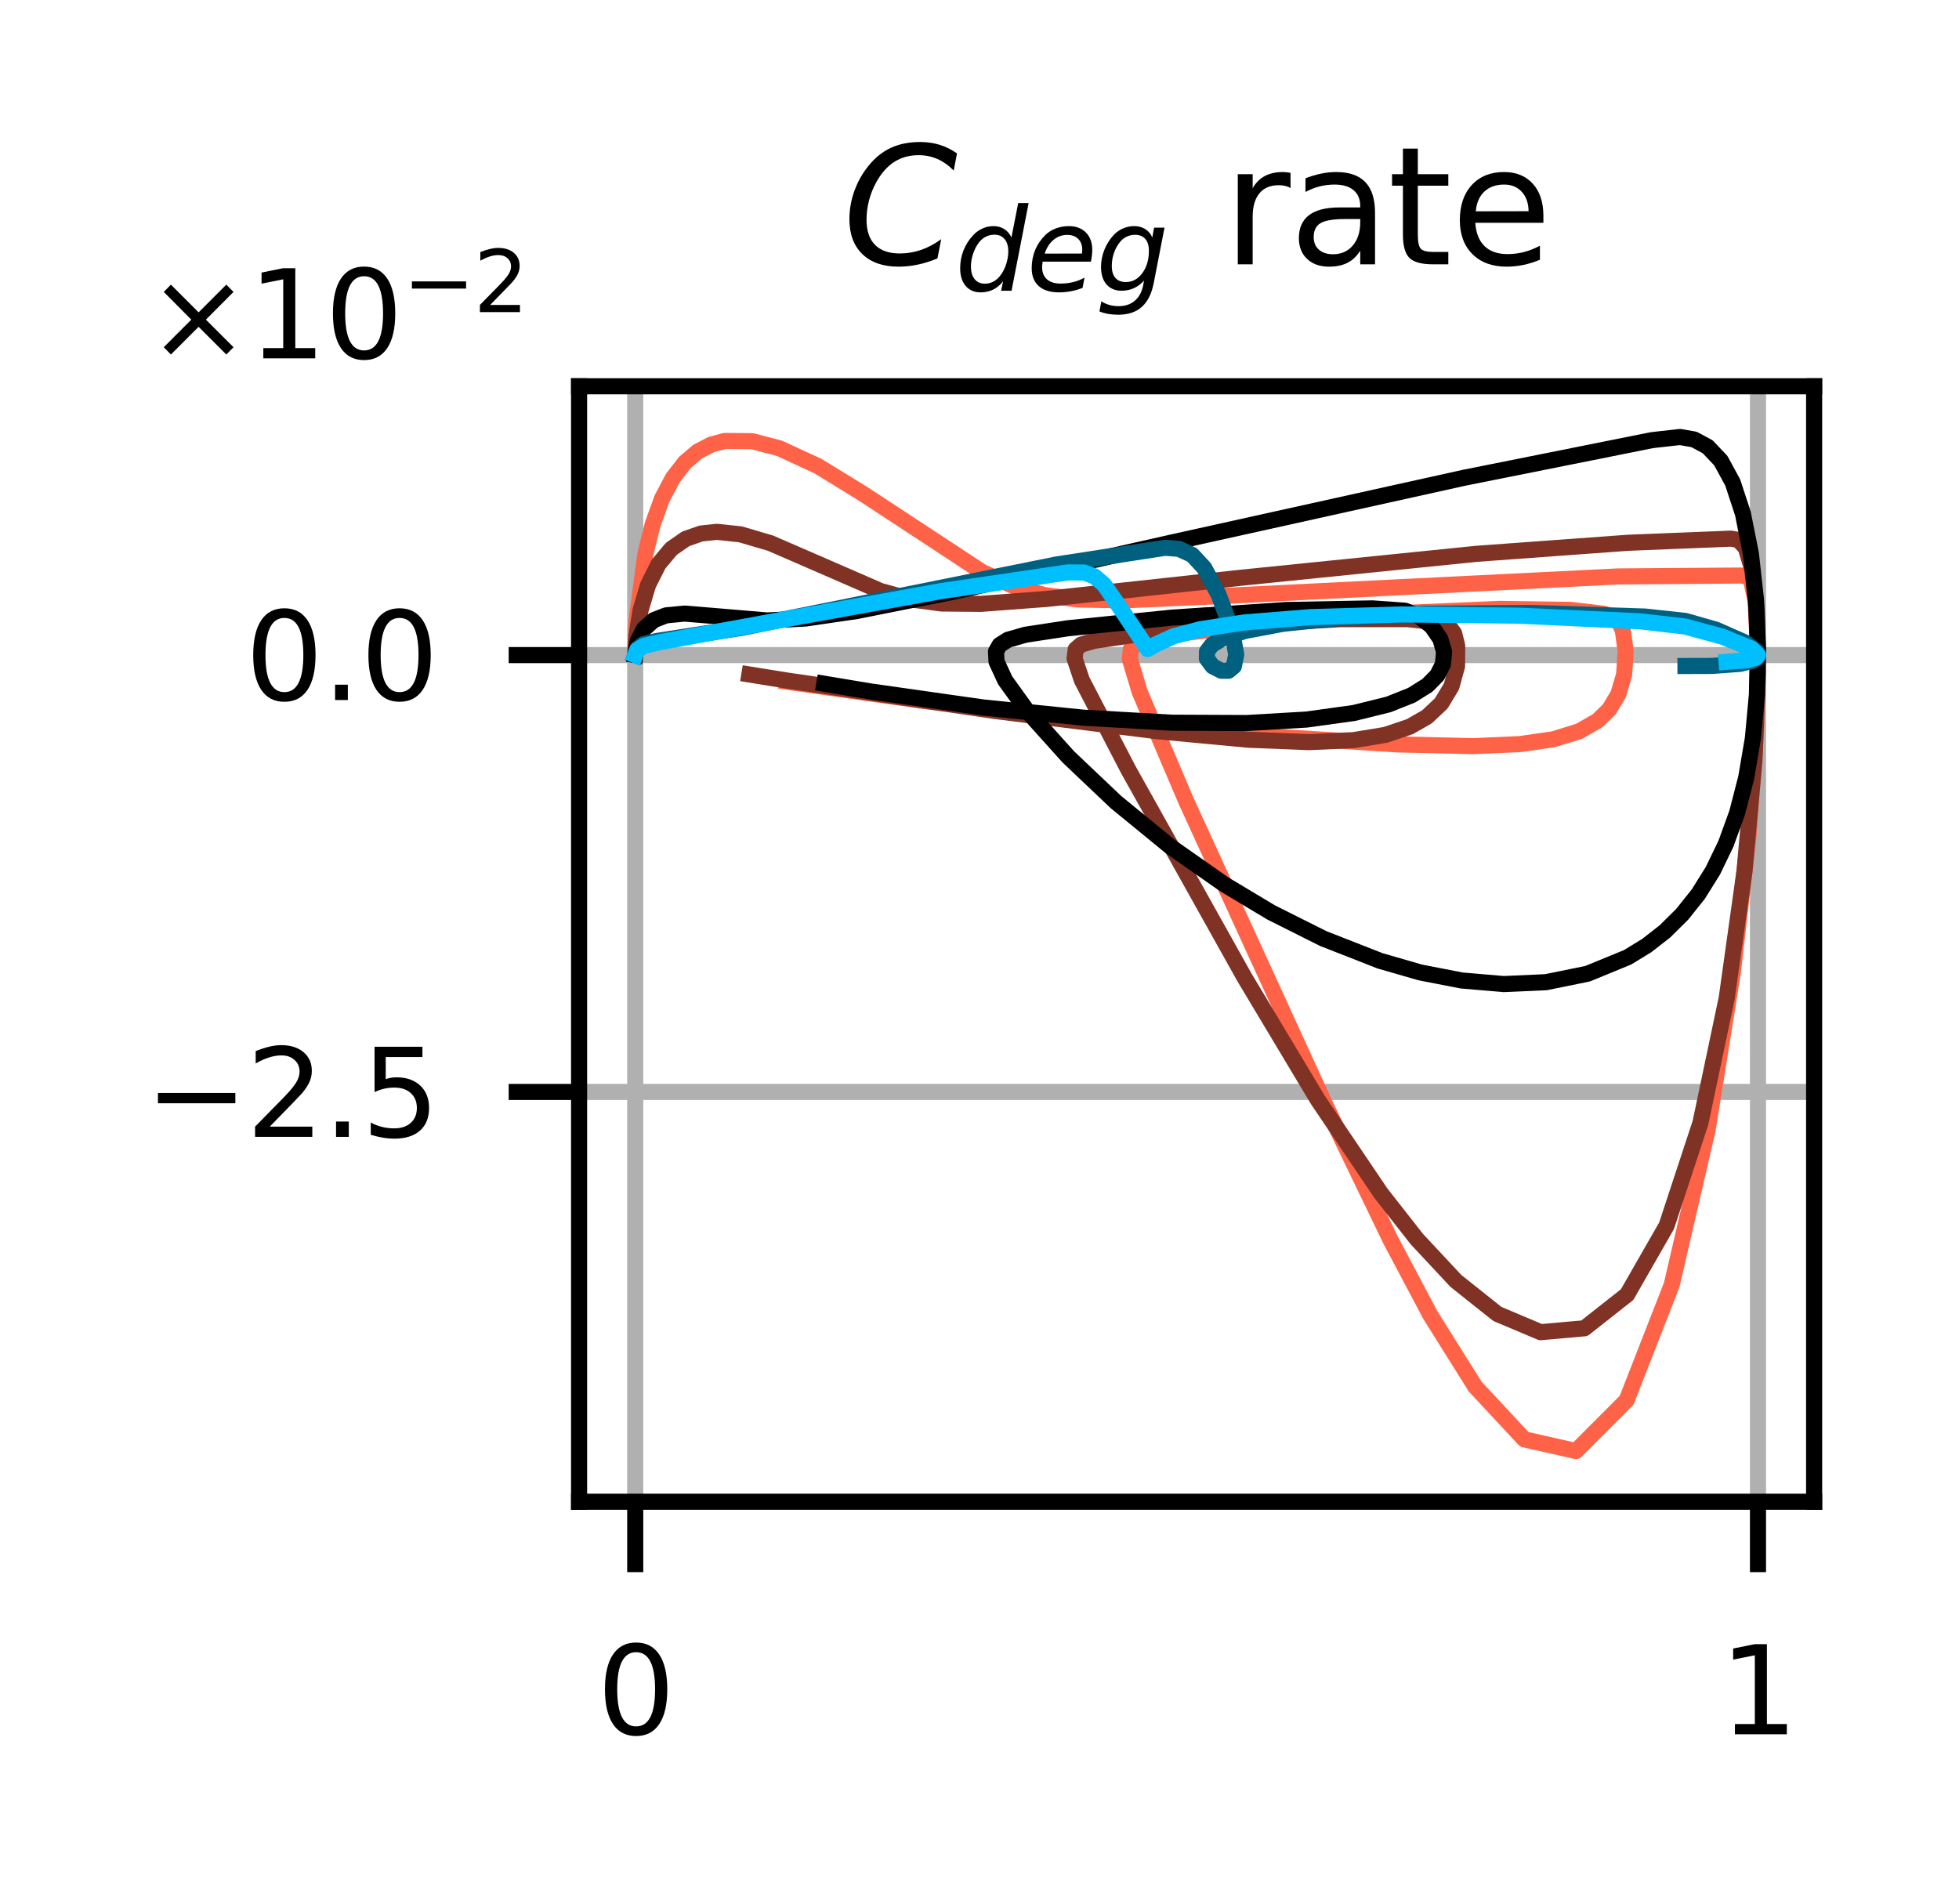 <?xml version="1.0" encoding="utf-8" standalone="no"?>
<!DOCTYPE svg PUBLIC "-//W3C//DTD SVG 1.1//EN"
  "http://www.w3.org/Graphics/SVG/1.1/DTD/svg11.dtd">
<svg xmlns:xlink="http://www.w3.org/1999/xlink" width="97.36pt" height="94.647pt" viewBox="0 0 97.36 94.647" xmlns="http://www.w3.org/2000/svg" version="1.1">
 <defs>
  <style type="text/css">*{stroke-linejoin: round; stroke-linecap: butt}</style>
 </defs>
 <g id="figure_1">
  <g id="patch_1">
   <path d="M -0 94.647 
L 97.36 94.647 
L 97.36 0 
L -0 0 
z
" style="fill: #ffffff"/>
  </g>
  <g id="axes_1">
   <g id="patch_2">
    <path d="M 28.78 74.64 
L 90.16 74.64 
L 90.16 19.2 
L 28.78 19.2 
z
" style="fill: #ffffff"/>
   </g>
   <g id="matplotlib.axis_1">
    <g id="xtick_1">
     <g id="line2d_1">
      <path d="M 31.57 74.64 
L 31.57 19.2 
" clip-path="url(#p3465ecf949)" style="fill: none; stroke: #b0b0b0; stroke-width: 0.8; stroke-linecap: square"/>
     </g>
     <g id="line2d_2">
      <defs>
       <path id="m8219db79a8" d="M 0 0 
L 0 3.5 
" style="stroke: #000000; stroke-width: 0.8"/>
      </defs>
      <g>
       <use xlink:href="#m8219db79a8" x="31.57" y="74.64" style="stroke: #000000; stroke-width: 0.8"/>
      </g>
     </g>
     <g id="text_1">
      <!-- 0 -->
      <g transform="translate(29.661 86.199) scale(0.06 -0.06)">
       <defs>
        <path id="DejaVuSans-30" d="M 2034 4250 
Q 1547 4250 1301 3770 
Q 1056 3291 1056 2328 
Q 1056 1369 1301 889 
Q 1547 409 2034 409 
Q 2525 409 2770 889 
Q 3016 1369 3016 2328 
Q 3016 3291 2770 3770 
Q 2525 4250 2034 4250 
z
M 2034 4750 
Q 2819 4750 3233 4129 
Q 3647 3509 3647 2328 
Q 3647 1150 3233 529 
Q 2819 -91 2034 -91 
Q 1250 -91 836 529 
Q 422 1150 422 2328 
Q 422 3509 836 4129 
Q 1250 4750 2034 4750 
z
" transform="scale(0.016)"/>
       </defs>
       <use xlink:href="#DejaVuSans-30"/>
      </g>
     </g>
    </g>
    <g id="xtick_2">
     <g id="line2d_3">
      <path d="M 87.37 74.64 
L 87.37 19.2 
" clip-path="url(#p3465ecf949)" style="fill: none; stroke: #b0b0b0; stroke-width: 0.8; stroke-linecap: square"/>
     </g>
     <g id="line2d_4">
      <g>
       <use xlink:href="#m8219db79a8" x="87.37" y="74.64" style="stroke: #000000; stroke-width: 0.8"/>
      </g>
     </g>
     <g id="text_2">
      <!-- 1 -->
      <g transform="translate(85.461 86.199) scale(0.06 -0.06)">
       <defs>
        <path id="DejaVuSans-31" d="M 794 531 
L 1825 531 
L 1825 4091 
L 703 3866 
L 703 4441 
L 1819 4666 
L 2450 4666 
L 2450 531 
L 3481 531 
L 3481 0 
L 794 0 
L 794 531 
z
" transform="scale(0.016)"/>
       </defs>
       <use xlink:href="#DejaVuSans-31"/>
      </g>
     </g>
    </g>
   </g>
   <g id="matplotlib.axis_2">
    <g id="ytick_1">
     <g id="line2d_5">
      <path d="M 28.78 54.273 
L 90.16 54.273 
" clip-path="url(#p3465ecf949)" style="fill: none; stroke: #b0b0b0; stroke-width: 0.8; stroke-linecap: square"/>
     </g>
     <g id="line2d_6">
      <defs>
       <path id="m07664bdc5e" d="M 0 0 
L -3.5 0 
" style="stroke: #000000; stroke-width: 0.8"/>
      </defs>
      <g>
       <use xlink:href="#m07664bdc5e" x="28.78" y="54.273" style="stroke: #000000; stroke-width: 0.8"/>
      </g>
     </g>
     <g id="text_3">
      <!-- $\mathdefault{−2.5}$ -->
      <g transform="translate(7.2 56.553) scale(0.06 -0.06)">
       <defs>
        <path id="DejaVuSans-2212" d="M 678 2272 
L 4684 2272 
L 4684 1741 
L 678 1741 
L 678 2272 
z
" transform="scale(0.016)"/>
        <path id="DejaVuSans-32" d="M 1228 531 
L 3431 531 
L 3431 0 
L 469 0 
L 469 531 
Q 828 903 1448 1529 
Q 2069 2156 2228 2338 
Q 2531 2678 2651 2914 
Q 2772 3150 2772 3378 
Q 2772 3750 2511 3984 
Q 2250 4219 1831 4219 
Q 1534 4219 1204 4116 
Q 875 4013 500 3803 
L 500 4441 
Q 881 4594 1212 4672 
Q 1544 4750 1819 4750 
Q 2544 4750 2975 4387 
Q 3406 4025 3406 3419 
Q 3406 3131 3298 2873 
Q 3191 2616 2906 2266 
Q 2828 2175 2409 1742 
Q 1991 1309 1228 531 
z
" transform="scale(0.016)"/>
        <path id="DejaVuSans-2e" d="M 684 794 
L 1344 794 
L 1344 0 
L 684 0 
L 684 794 
z
" transform="scale(0.016)"/>
        <path id="DejaVuSans-35" d="M 691 4666 
L 3169 4666 
L 3169 4134 
L 1269 4134 
L 1269 2991 
Q 1406 3038 1543 3061 
Q 1681 3084 1819 3084 
Q 2600 3084 3056 2656 
Q 3513 2228 3513 1497 
Q 3513 744 3044 326 
Q 2575 -91 1722 -91 
Q 1428 -91 1123 -41 
Q 819 9 494 109 
L 494 744 
Q 775 591 1075 516 
Q 1375 441 1709 441 
Q 2250 441 2565 725 
Q 2881 1009 2881 1497 
Q 2881 1984 2565 2268 
Q 2250 2553 1709 2553 
Q 1456 2553 1204 2497 
Q 953 2441 691 2322 
L 691 4666 
z
" transform="scale(0.016)"/>
       </defs>
       <use xlink:href="#DejaVuSans-2212" transform="translate(0 0.781)"/>
       <use xlink:href="#DejaVuSans-32" transform="translate(83.789 0.781)"/>
       <use xlink:href="#DejaVuSans-2e" transform="translate(147.412 0.781)"/>
       <use xlink:href="#DejaVuSans-35" transform="translate(179.199 0.781)"/>
      </g>
     </g>
    </g>
    <g id="ytick_2">
     <g id="line2d_7">
      <path d="M 28.78 32.56 
L 90.16 32.56 
" clip-path="url(#p3465ecf949)" style="fill: none; stroke: #b0b0b0; stroke-width: 0.8; stroke-linecap: square"/>
     </g>
     <g id="line2d_8">
      <g>
       <use xlink:href="#m07664bdc5e" x="28.78" y="32.56" style="stroke: #000000; stroke-width: 0.8"/>
      </g>
     </g>
     <g id="text_4">
      <!-- $\mathdefault{0.0}$ -->
      <g transform="translate(12.18 34.84) scale(0.06 -0.06)">
       <use xlink:href="#DejaVuSans-30" transform="translate(0 0.781)"/>
       <use xlink:href="#DejaVuSans-2e" transform="translate(63.623 0.781)"/>
       <use xlink:href="#DejaVuSans-30" transform="translate(95.41 0.781)"/>
      </g>
     </g>
    </g>
    <g id="text_5">
     <!-- $\times\mathdefault{10^{−2}}\mathdefault{}$ -->
     <g transform="translate(7.297 17.856) scale(0.06 -0.06)">
      <defs>
       <path id="DejaVuSans-d7" d="M 4488 3438 
L 3059 2003 
L 4488 575 
L 4116 197 
L 2681 1631 
L 1247 197 
L 878 575 
L 2303 2003 
L 878 3438 
L 1247 3816 
L 2681 2381 
L 4116 3816 
L 4488 3438 
z
" transform="scale(0.016)"/>
      </defs>
      <use xlink:href="#DejaVuSans-d7" transform="translate(0 0.766)"/>
      <use xlink:href="#DejaVuSans-31" transform="translate(83.789 0.766)"/>
      <use xlink:href="#DejaVuSans-30" transform="translate(147.412 0.766)"/>
      <use xlink:href="#DejaVuSans-2212" transform="translate(211.992 39.047) scale(0.7)"/>
      <use xlink:href="#DejaVuSans-32" transform="translate(270.645 39.047) scale(0.7)"/>
     </g>
    </g>
   </g>
   <g id="line2d_9">
    <path d="M 31.57 32.45 
L 31.64 30.83 
L 32.069 27.564 
L 32.441 26.052 
L 32.905 24.774 
L 33.442 23.756 
L 34.036 22.988 
L 34.672 22.446 
L 35.336 22.1 
L 36.016 21.917 
L 37.39 21.928 
L 38.738 22.283 
L 40.639 23.159 
L 42.88 24.533 
L 48.826 28.439 
L 50.495 29.182 
L 51.915 29.578 
L 53.565 29.796 
L 55.842 29.839 
L 60.535 29.634 
L 80.419 28.65 
L 86.518 28.606 
L 86.772 28.628 
L 87.023 28.832 
L 87.251 29.863 
L 87.37 32.332 
L 87.28 36.272 
L 86.893 41.61 
L 86.117 48.357 
L 84.863 56.172 
L 83.083 63.861 
L 80.841 69.599 
L 78.324 72.12 
L 75.758 71.54 
L 73.315 68.916 
L 71.086 65.36 
L 69.101 61.614 
L 65.825 54.822 
L 58.947 39.802 
L 56.641 34.389 
L 56.15 32.749 
L 56.203 32.244 
L 56.465 32 
L 57.118 31.783 
L 59.012 31.442 
L 62.917 30.982 
L 69.022 30.499 
L 74.527 30.264 
L 78.062 30.313 
L 79.735 30.509 
L 80.241 30.705 
L 80.468 30.924 
L 80.655 31.348 
L 80.795 32.392 
L 80.715 33.534 
L 80.43 34.504 
L 79.979 35.257 
L 79.401 35.821 
L 78.491 36.344 
L 77.205 36.743 
L 75.539 36.984 
L 73.231 37.085 
L 69.474 37 
L 63.186 36.604 
L 54.49 35.824 
L 45.82 34.828 
L 39.12 33.883 
L 39.12 33.883 
" clip-path="url(#p3465ecf949)" style="fill: none; stroke: #ff6347; stroke-width: 0.8; stroke-linecap: square"/>
   </g>
   <g id="line2d_10">
    <path d="M 31.57 32.534 
L 31.633 31.569 
L 31.839 30.312 
L 32.21 29.071 
L 32.728 28.04 
L 33.363 27.28 
L 34.077 26.784 
L 34.84 26.517 
L 35.624 26.433 
L 36.798 26.557 
L 38.29 26.996 
L 40.571 27.986 
L 43.75 29.37 
L 45.269 29.792 
L 46.8 29.996 
L 48.757 30.013 
L 51.994 29.77 
L 61.692 28.714 
L 73.376 27.527 
L 80.899 26.978 
L 86.029 26.772 
L 86.401 26.836 
L 86.764 27.231 
L 87.085 28.323 
L 87.309 30.345 
L 87.37 33.45 
L 87.195 37.773 
L 86.7 43.3 
L 85.815 49.609 
L 84.51 55.811 
L 82.827 60.922 
L 80.865 64.347 
L 78.742 66.02 
L 76.566 66.213 
L 74.418 65.307 
L 72.358 63.667 
L 70.421 61.592 
L 68.627 59.304 
L 65.492 54.663 
L 61.846 48.575 
L 56.071 38.245 
L 53.766 33.804 
L 53.406 32.726 
L 53.46 32.273 
L 53.728 32.041 
L 54.368 31.852 
L 56.419 31.55 
L 61.211 31.087 
L 66.603 30.773 
L 69.972 30.774 
L 71.627 30.959 
L 72.02 31.135 
L 72.268 31.478 
L 72.421 32.092 
L 72.413 33.113 
L 72.139 34.113 
L 71.627 34.963 
L 70.92 35.628 
L 70.064 36.118 
L 68.85 36.526 
L 67.264 36.788 
L 65.056 36.886 
L 62.03 36.766 
L 57.403 36.332 
L 49.437 35.335 
L 39.013 33.81 
L 37.244 33.524 
L 37.244 33.524 
" clip-path="url(#p3465ecf949)" style="fill: none; stroke: #803224; stroke-width: 0.8; stroke-linecap: square"/>
   </g>
   <g id="line2d_11">
    <path d="M 31.57 32.556 
L 31.683 31.892 
L 32.004 31.257 
L 32.499 30.82 
L 33.101 30.586 
L 34.018 30.496 
L 35.571 30.624 
L 38.118 30.838 
L 40.032 30.742 
L 42.58 30.37 
L 47.29 29.429 
L 58.148 26.983 
L 72.727 23.754 
L 82.105 21.876 
L 83.493 21.72 
L 84.189 21.841 
L 84.87 22.206 
L 85.52 22.891 
L 86.113 23.979 
L 86.622 25.529 
L 87.017 27.518 
L 87.27 29.809 
L 87.37 32.205 
L 87.316 34.534 
L 87.116 36.696 
L 86.784 38.653 
L 86.334 40.396 
L 85.777 41.934 
L 85.129 43.278 
L 84.4 44.444 
L 83.602 45.444 
L 82.745 46.292 
L 81.838 47 
L 80.889 47.58 
L 78.9 48.397 
L 76.832 48.818 
L 74.732 48.911 
L 72.639 48.732 
L 70.583 48.332 
L 68.591 47.757 
L 65.764 46.649 
L 63.171 45.349 
L 60.84 43.952 
L 58.155 42.07 
L 55.461 39.865 
L 53.095 37.62 
L 51.102 35.404 
L 49.957 33.817 
L 49.525 32.881 
L 49.5 32.379 
L 49.682 32.058 
L 50.094 31.798 
L 50.957 31.55 
L 53.078 31.226 
L 58.212 30.701 
L 63.914 30.319 
L 68.204 30.239 
L 69.82 30.353 
L 70.494 30.609 
L 71.151 31.13 
L 71.583 31.756 
L 71.769 32.398 
L 71.712 33.01 
L 71.43 33.567 
L 70.944 34.061 
L 70.155 34.555 
L 69.007 35.012 
L 67.287 35.438 
L 64.93 35.764 
L 61.955 35.937 
L 58.257 35.921 
L 53.869 35.673 
L 48.89 35.167 
L 43.24 34.363 
L 40.968 33.984 
L 40.968 33.984 
" clip-path="url(#p3465ecf949)" style="fill: none; stroke: #000000; stroke-width: 0.8; stroke-linecap: square"/>
   </g>
   <g id="line2d_12">
    <path d="M 31.57 32.56 
L 31.678 32.249 
L 31.99 32.012 
L 32.646 31.858 
L 36.853 31.206 
L 52.516 28.055 
L 57.9 27.227 
L 58.585 27.277 
L 59.25 27.581 
L 59.853 28.232 
L 60.562 29.554 
L 61.221 31.319 
L 61.438 32.531 
L 61.321 33.118 
L 61.054 33.338 
L 60.697 33.338 
L 60.261 33.113 
L 59.979 32.73 
L 59.987 32.374 
L 60.236 32.047 
L 60.81 31.709 
L 61.87 31.361 
L 63.739 31.008 
L 66.604 30.706 
L 70.784 30.502 
L 76.166 30.466 
L 81.757 30.644 
L 83.759 30.861 
L 85.289 31.299 
L 86.726 31.932 
L 87.314 32.398 
L 87.345 32.657 
L 87.127 32.831 
L 86.501 32.994 
L 85.093 33.098 
L 83.765 33.102 
L 83.765 33.102 
" clip-path="url(#p3465ecf949)" style="fill: none; stroke: #006080; stroke-width: 0.8; stroke-linecap: square"/>
   </g>
   <g id="line2d_13">
    <path d="M 31.57 32.56 
L 31.671 32.31 
L 31.999 32.1 
L 32.832 31.91 
L 38.512 30.873 
L 46.757 29.381 
L 53.076 28.45 
L 53.872 28.456 
L 54.391 28.647 
L 54.871 29.059 
L 55.629 30.152 
L 57.04 32.26 
L 57.418 32.037 
L 58.306 31.629 
L 59.671 31.269 
L 61.839 30.937 
L 65.135 30.671 
L 69.695 30.539 
L 75.502 30.601 
L 81.516 30.881 
L 83.741 31.139 
L 85.614 31.649 
L 87.056 32.243 
L 87.37 32.555 
L 87.261 32.697 
L 86.802 32.819 
L 85.81 32.893 
L 85.81 32.893 
" clip-path="url(#p3465ecf949)" style="fill: none; stroke: #00bfff; stroke-width: 0.8; stroke-linecap: square"/>
   </g>
   <g id="patch_3">
    <path d="M 28.78 74.64 
L 28.78 19.2 
" style="fill: none; stroke: #000000; stroke-width: 0.8; stroke-linejoin: miter; stroke-linecap: square"/>
   </g>
   <g id="patch_4">
    <path d="M 90.16 74.64 
L 90.16 19.2 
" style="fill: none; stroke: #000000; stroke-width: 0.8; stroke-linejoin: miter; stroke-linecap: square"/>
   </g>
   <g id="patch_5">
    <path d="M 28.78 74.64 
L 90.16 74.64 
" style="fill: none; stroke: #000000; stroke-width: 0.8; stroke-linejoin: miter; stroke-linecap: square"/>
   </g>
   <g id="patch_6">
    <path d="M 28.78 19.2 
L 90.16 19.2 
" style="fill: none; stroke: #000000; stroke-width: 0.8; stroke-linejoin: miter; stroke-linecap: square"/>
   </g>
   <g id="text_6">
    <!-- $C_{deg}$ rate -->
    <g transform="translate(41.87 13.2) scale(0.08 -0.08)">
     <defs>
      <path id="DejaVuSans-Oblique-43" d="M 4447 4306 
L 4319 3641 
Q 4019 3944 3683 4091 
Q 3347 4238 2956 4238 
Q 2422 4238 2017 3981 
Q 1613 3725 1319 3200 
Q 1131 2863 1032 2486 
Q 934 2109 934 1728 
Q 934 1091 1264 756 
Q 1594 422 2222 422 
Q 2656 422 3056 561 
Q 3456 700 3834 978 
L 3688 231 
Q 3316 72 2936 -9 
Q 2556 -91 2175 -91 
Q 1278 -91 773 396 
Q 269 884 269 1753 
Q 269 2309 461 2846 
Q 653 3384 1013 3828 
Q 1394 4300 1883 4525 
Q 2372 4750 3022 4750 
Q 3422 4750 3780 4639 
Q 4138 4528 4447 4306 
z
" transform="scale(0.016)"/>
      <path id="DejaVuSans-Oblique-64" d="M 2675 525 
Q 2444 222 2128 65 
Q 1813 -91 1428 -91 
Q 903 -91 598 267 
Q 294 625 294 1247 
Q 294 1766 478 2236 
Q 663 2706 1013 3078 
Q 1244 3325 1534 3454 
Q 1825 3584 2144 3584 
Q 2481 3584 2739 3421 
Q 2997 3259 3138 2956 
L 3513 4863 
L 4091 4863 
L 3144 0 
L 2566 0 
L 2675 525 
z
M 891 1350 
Q 891 897 1095 644 
Q 1300 391 1663 391 
Q 1931 391 2161 520 
Q 2391 650 2566 903 
Q 2750 1166 2856 1509 
Q 2963 1853 2963 2188 
Q 2963 2622 2758 2865 
Q 2553 3109 2194 3109 
Q 1922 3109 1687 2981 
Q 1453 2853 1288 2613 
Q 1106 2353 998 2009 
Q 891 1666 891 1350 
z
" transform="scale(0.016)"/>
      <path id="DejaVuSans-Oblique-65" d="M 3078 2063 
Q 3088 2113 3092 2166 
Q 3097 2219 3097 2272 
Q 3097 2653 2873 2875 
Q 2650 3097 2266 3097 
Q 1838 3097 1509 2826 
Q 1181 2556 1013 2059 
L 3078 2063 
z
M 3578 1613 
L 903 1613 
Q 884 1494 878 1425 
Q 872 1356 872 1306 
Q 872 872 1139 634 
Q 1406 397 1894 397 
Q 2269 397 2603 481 
Q 2938 566 3225 728 
L 3116 159 
Q 2806 34 2476 -28 
Q 2147 -91 1806 -91 
Q 1078 -91 686 257 
Q 294 606 294 1247 
Q 294 1794 489 2264 
Q 684 2734 1063 3103 
Q 1306 3334 1642 3459 
Q 1978 3584 2356 3584 
Q 2950 3584 3301 3228 
Q 3653 2872 3653 2272 
Q 3653 2128 3634 1964 
Q 3616 1800 3578 1613 
z
" transform="scale(0.016)"/>
      <path id="DejaVuSans-Oblique-67" d="M 3816 3500 
L 3219 434 
Q 3047 -456 2561 -893 
Q 2075 -1331 1253 -1331 
Q 950 -1331 690 -1286 
Q 431 -1241 206 -1147 
L 313 -588 
Q 525 -725 762 -790 
Q 1000 -856 1269 -856 
Q 1816 -856 2167 -557 
Q 2519 -259 2631 300 
L 2681 563 
Q 2441 288 2122 144 
Q 1803 0 1434 0 
Q 903 0 598 351 
Q 294 703 294 1319 
Q 294 1803 478 2267 
Q 663 2731 997 3091 
Q 1219 3328 1514 3456 
Q 1809 3584 2131 3584 
Q 2484 3584 2746 3420 
Q 3009 3256 3138 2956 
L 3238 3500 
L 3816 3500 
z
M 2950 2216 
Q 2950 2641 2750 2872 
Q 2550 3103 2181 3103 
Q 1953 3103 1747 3012 
Q 1541 2922 1394 2759 
Q 1156 2491 1023 2127 
Q 891 1763 891 1375 
Q 891 944 1092 712 
Q 1294 481 1672 481 
Q 2219 481 2584 976 
Q 2950 1472 2950 2216 
z
" transform="scale(0.016)"/>
      <path id="DejaVuSans-20" transform="scale(0.016)"/>
      <path id="DejaVuSans-72" d="M 2631 2963 
Q 2534 3019 2420 3045 
Q 2306 3072 2169 3072 
Q 1681 3072 1420 2755 
Q 1159 2438 1159 1844 
L 1159 0 
L 581 0 
L 581 3500 
L 1159 3500 
L 1159 2956 
Q 1341 3275 1631 3429 
Q 1922 3584 2338 3584 
Q 2397 3584 2469 3576 
Q 2541 3569 2628 3553 
L 2631 2963 
z
" transform="scale(0.016)"/>
      <path id="DejaVuSans-61" d="M 2194 1759 
Q 1497 1759 1228 1600 
Q 959 1441 959 1056 
Q 959 750 1161 570 
Q 1363 391 1709 391 
Q 2188 391 2477 730 
Q 2766 1069 2766 1631 
L 2766 1759 
L 2194 1759 
z
M 3341 1997 
L 3341 0 
L 2766 0 
L 2766 531 
Q 2569 213 2275 61 
Q 1981 -91 1556 -91 
Q 1019 -91 701 211 
Q 384 513 384 1019 
Q 384 1609 779 1909 
Q 1175 2209 1959 2209 
L 2766 2209 
L 2766 2266 
Q 2766 2663 2505 2880 
Q 2244 3097 1772 3097 
Q 1472 3097 1187 3025 
Q 903 2953 641 2809 
L 641 3341 
Q 956 3463 1253 3523 
Q 1550 3584 1831 3584 
Q 2591 3584 2966 3190 
Q 3341 2797 3341 1997 
z
" transform="scale(0.016)"/>
      <path id="DejaVuSans-74" d="M 1172 4494 
L 1172 3500 
L 2356 3500 
L 2356 3053 
L 1172 3053 
L 1172 1153 
Q 1172 725 1289 603 
Q 1406 481 1766 481 
L 2356 481 
L 2356 0 
L 1766 0 
Q 1100 0 847 248 
Q 594 497 594 1153 
L 594 3053 
L 172 3053 
L 172 3500 
L 594 3500 
L 594 4494 
L 1172 4494 
z
" transform="scale(0.016)"/>
      <path id="DejaVuSans-65" d="M 3597 1894 
L 3597 1613 
L 953 1613 
Q 991 1019 1311 708 
Q 1631 397 2203 397 
Q 2534 397 2845 478 
Q 3156 559 3463 722 
L 3463 178 
Q 3153 47 2828 -22 
Q 2503 -91 2169 -91 
Q 1331 -91 842 396 
Q 353 884 353 1716 
Q 353 2575 817 3079 
Q 1281 3584 2069 3584 
Q 2775 3584 3186 3129 
Q 3597 2675 3597 1894 
z
M 3022 2063 
Q 3016 2534 2758 2815 
Q 2500 3097 2075 3097 
Q 1594 3097 1305 2825 
Q 1016 2553 972 2059 
L 3022 2063 
z
" transform="scale(0.016)"/>
     </defs>
     <use xlink:href="#DejaVuSans-Oblique-43" transform="translate(0 0.781)"/>
     <use xlink:href="#DejaVuSans-Oblique-64" transform="translate(69.824 -15.625) scale(0.7)"/>
     <use xlink:href="#DejaVuSans-Oblique-65" transform="translate(114.258 -15.625) scale(0.7)"/>
     <use xlink:href="#DejaVuSans-Oblique-67" transform="translate(157.324 -15.625) scale(0.7)"/>
     <use xlink:href="#DejaVuSans-20" transform="translate(204.492 0.781)"/>
     <use xlink:href="#DejaVuSans-72" transform="translate(236.279 0.781)"/>
     <use xlink:href="#DejaVuSans-61" transform="translate(277.393 0.781)"/>
     <use xlink:href="#DejaVuSans-74" transform="translate(338.672 0.781)"/>
     <use xlink:href="#DejaVuSans-65" transform="translate(377.881 0.781)"/>
    </g>
   </g>
  </g>
 </g>
 <defs>
  <clipPath id="p3465ecf949">
   <rect x="28.78" y="19.2" width="61.38" height="55.44"/>
  </clipPath>
 </defs>
</svg>
